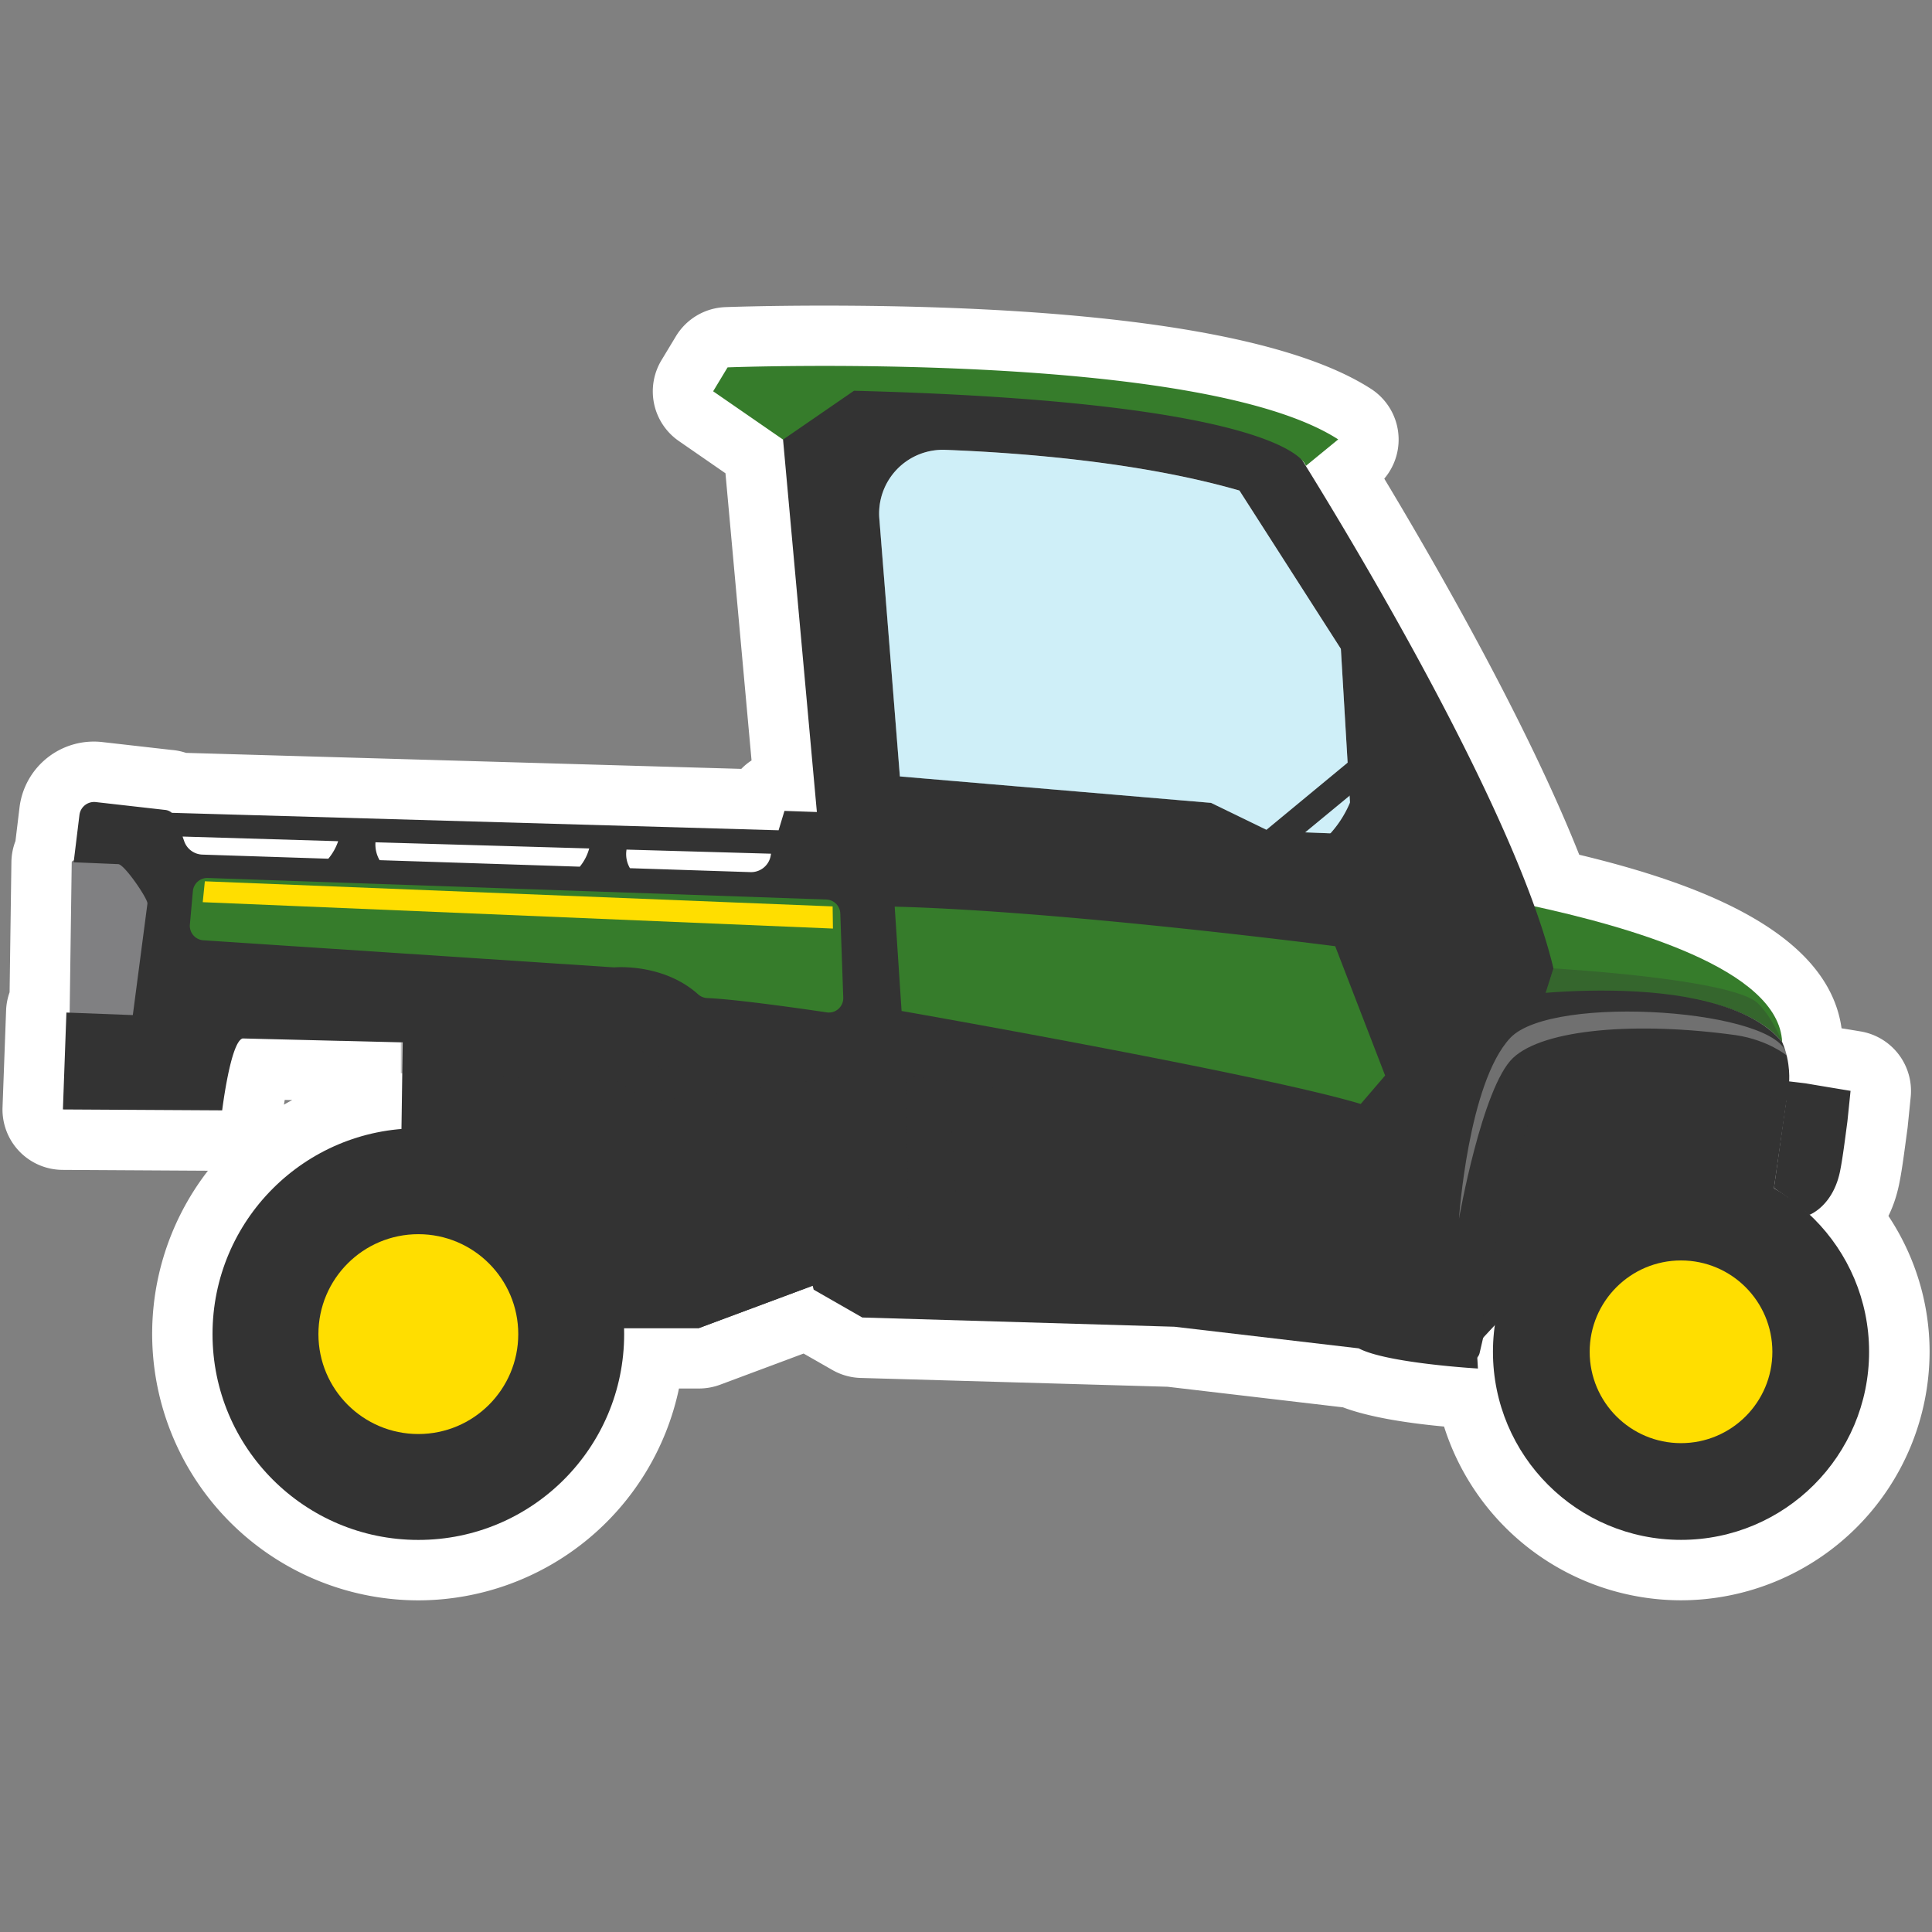 <svg data-icon-name="TurfGatorXuv835r" xmlns="http://www.w3.org/2000/svg" xml:space="preserve" version="1.0" viewBox="0 0 32 32" class="turf-gator-xuv835r" style="background-image: none; background-position: 0% 0%; display: inline; fill: rgb(51, 51, 51); height: 65px; width: 65px;"><rect x="0" y="0" width="32" height="32" fill="#808080" stroke="none"/><path id="turf-gator-xuv835r__outline" d="M27.843 26.506a4.12 4.12 0 0 1-3.925-2.878c-.549-.051-1.216-.145-1.674-.318l-2.906-.341-5.085-.146a1 1 0 0 1-.467-.132l-.476-.272-1.385.517q-.17.062-.349.062h-.33a4.42 4.42 0 0 1-4.317 3.509 4.414 4.414 0 0 1-3.485-7.116l-2.409-.014a1 1 0 0 1-.993-1.037l.059-1.605a1 1 0 0 1 .058-.3l.03-2.166a1 1 0 0 1 .067-.338l.067-.554a1.24 1.24 0 0 1 1.381-1.085l1.135.129a1 1 0 0 1 .242.049l9.197.265q.078-.08.17-.14l-.432-4.756-.772-.534a1 1 0 0 1-.288-1.339l.239-.396a1 1 0 0 1 .818-.483s.65-.025 1.635-.025c3.158 0 7.292.239 9.059 1.378a1 1 0 0 1 .221 1.488c.872 1.451 2.367 4.057 3.229 6.229 1.9.457 4.118 1.25 4.345 2.875l.312.051a1 1 0 0 1 .833 1.088l-.051.505-.021.155c-.037.279-.072.54-.107.719q-.06.33-.19.59c.441.664.682 1.444.682 2.25a4.124 4.124 0 0 1-4.117 4.116m-23.14-8.209q.067-.04.138-.076l-.125-.003z" class="outline" style="fill: rgb(255, 255, 255);"></path><g id="turf-gator-xuv835r__main_shape"><path d="m25.334 14.993-.807 1.724.692-.207s3.314-.444 4.299.749c-.055-1.214-2.543-1.912-4.184-2.266" class="primary" style="fill: rgb(54, 124, 43);"></path><path d="m29.632 17.939-.277 1.927-2.857.219-2.183 2.34-.957.009s.533-4.122 1.041-5.443l.126-.271q.001-.004.003-.003l.068-.145c.17-.061 3.834-.604 4.922.687.151.344.114.68.114.68M8.803 20.758l.85 1.239h1.923l2.025-.754-.144-.31-3.896-.491z" class="quaterary" style="fill: rgb(51, 51, 51);"></path><path d="m8.555 19.513 1.098 2.484h1.923l2.025-.754-.133-1.484-3.508-.246z" class="quaterary" style="fill: rgb(51, 51, 51);"></path><circle cx="6.929" cy="22.097" r="3.409" class="quaterary" style="fill: rgb(51, 51, 51);"></circle><circle cx="6.929" cy="22.097" r="1.655" class="secondary" style="fill: rgb(255, 222, 0);"></circle><path d="M25.73 16.04c-.73-3.051-4.358-8.732-4.358-8.732-4.041-1.398-8.482-.905-8.482-.905l.994 10.945-7.211-.271-.034 2.343 6.561.859.277 1.082.805.461 5.172.153 3.051.358c.46.246 1.974.334 1.974.334l-.133-2.286zM15.655 7.451c1.237.047 3.224.198 4.874.674l1.68 2.622.182 3.07-1.377-.055-.955-.464-5.154-.438-.34-4.267a1.055 1.055 0 0 1 1.09-1.142" class="quaterary" style="fill: rgb(51, 51, 51);"></path><path d="M30.599 18.573c-.04.302-.077.594-.114.785-.108.613-.514.763-.514.763l-.379-.302-.21-.142.203-1.446s-2.333-.207-3.256-.207c-.81 0-.945.582-.96.656l-.862 3.731a.166.166 0 0 1-.2.123l-.058-.012a.166.166 0 0 1-.123-.2l.859-3.719c.062-.339.419-.973 1.345-.973.979 0 3.346.286 3.58.314.009.003.741.124.741.124z" class="quaterary" style="fill: rgb(51, 51, 51);"></path><path d="m29.355 19.866.2-1.394a.26.26 0 0 0-.223-.292l-2.826-.353-1.039.306-.586 1.783-.393 2.323.687-.753z" class="shadow" style="opacity: 0.3;"></path><path d="M2.403 16.892c-.003.009-1.251 0-1.251 0l.036-2.611c.003-.132 1.367-.023 1.367-.023z" class="tertiary" style="fill: rgb(128, 128, 130);"></path><path d="M25.73 16.04s2.966.168 3.386.578c.25.244.401.64.401.64s-.552-.63-1.675-.749c-1.224-.129-2.243-.063-2.243-.063z" class="shadow" style="opacity: 0.3;"></path><path d="m14.319 13.477-1.326-.046-.097.321-10.05-.289a.2.2 0 0 0-.12-.049l-1.139-.129a.245.245 0 0 0-.271.212l-.096.785.739.031c.105.006.493.579.483.653L2.2 16.813l-1.1-.042-.058 1.605 2.638.015s.139-1.139.339-1.191l1.619.04h.028l4.929.123.376.366 3.737.145zm-8.881.746-2.084-.068a.33.33 0 0 1-.305-.228l-.025-.071 2.577.077a.9.9 0 0 1-.163.29m4.165.132-3.316-.108a.52.52 0 0 1-.068-.296l3.54.102a.8.8 0 0 1-.156.302m3.159-.166a.33.33 0 0 1-.336.256l-1.992-.065a.46.46 0 0 1-.058-.299v-.009l2.395.068z" class="quaterary" style="fill: rgb(51, 51, 51);"></path><path d="m13.967 16.524-.049-1.395a.24.24 0 0 0-.231-.23l-10.246-.357a.24.24 0 0 0-.246.217l-.05.555a.24.24 0 0 0 .222.26l6.789.448h.03c.107-.007.835-.037 1.375.445a.24.24 0 0 0 .149.064c.455.018 1.484.163 1.984.237a.238.238 0 0 0 .273-.244M14.819 15.017l.114 1.728s5.982 1.049 7.605 1.54l.404-.471-.827-2.142c-.001.001-4.5-.584-7.296-.655M12.97 7.281l-1.158-.8.239-.396s7.8-.298 10.114 1.193l-.536.439s-.19-1.056-7.484-1.245z" class="primary" style="fill: rgb(54, 124, 43);"></path><path d="m14.904 12.862-.34-4.267a1.056 1.056 0 0 1 1.091-1.143c1.237.047 3.224.198 4.874.674l1.68 2.622.182 3.07-1.377-.055-.955-.464z" class="window" style="opacity: 0.3; fill: rgb(93, 201, 232);"></path><path d="m24.074 14.719-1.817-.482a1.75 1.75 0 0 0 .52-1.406l.081-.067a.224.224 0 0 0 .03-.31.226.226 0 0 0-.312-.032l-2.47 2.042a.223.223 0 0 0-.032.311.22.22 0 0 0 .312.03l.147-.122c.224.063.463.082.701.051.222-.027.524-.071.524-.071l1.481 1.854zm-3.166-.347 1.514-1.249a1.8 1.8 0 0 1-.605.886 1.74 1.74 0 0 1-.909.363" class="quaterary" style="fill: rgb(51, 51, 51);"></path><path d="M29.593 17.482c-.079-.758-3.88-1.033-4.578-.291-.697.742-.85 2.998-.85 2.998s.383-2.181.895-2.666c.513-.485 2.066-.603 3.695-.377.533.082.838.336.838.336" class="highlight" style="opacity: 0.3; fill: rgb(255, 255, 255);"></path><circle cx="27.843" cy="22.39" r="3.115" class="quaterary" style="fill: rgb(51, 51, 51);"></circle><circle cx="27.843" cy="22.39" r="1.513" class="secondary" style="fill: rgb(255, 222, 0);"></circle><path d="m13.791 15.013-10.398-.416-.035.346 10.438.437z" class="secondary" style="fill: rgb(255, 222, 0);"></path><path d="M22.294 19.11s-6.64-1.316-7.291-1.283l.047 2.702 3.83-.087-3.045-.582-.072-1.172zM10.97 17.729l-.376-.366-3.955-.099v.512l3.614.14s.436.331.488.331c.026 0 2.533-.302 3.225-.42z" class="shadow" style="opacity: 0.3;"></path></g></svg>